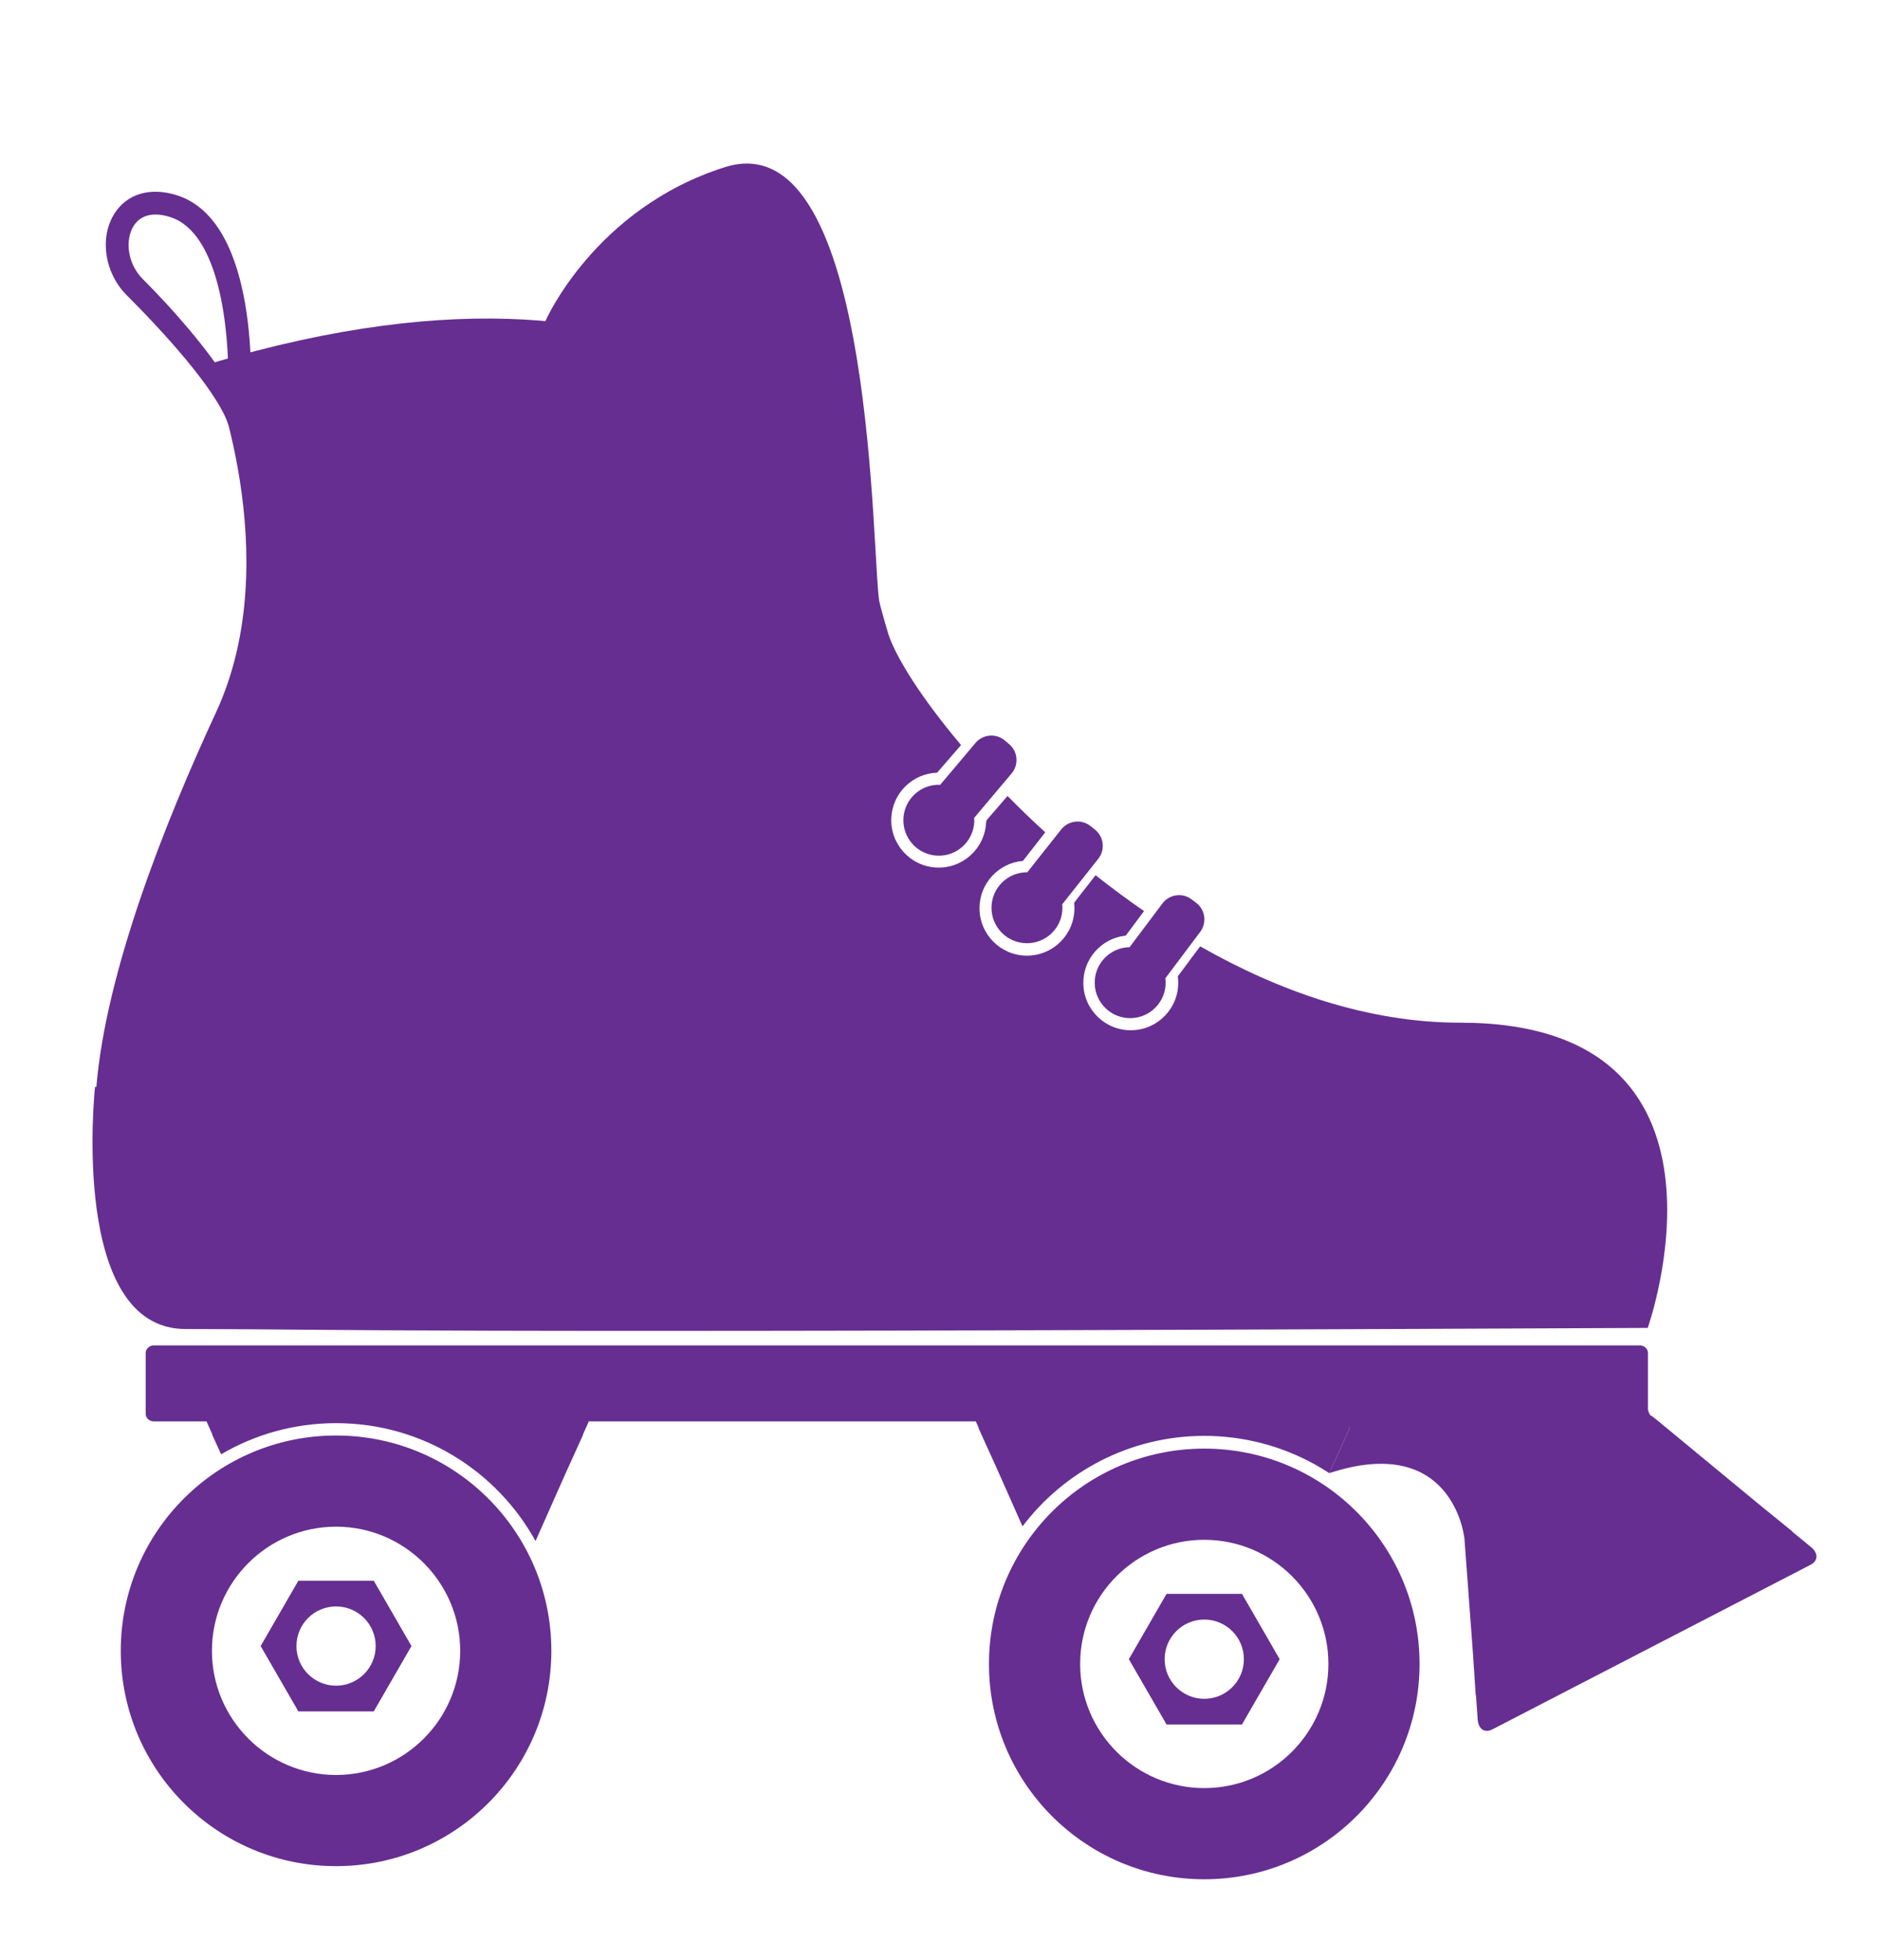 <?xml version="1.0" encoding="utf-8"?>
<!-- Generator: Adobe Illustrator 16.0.0, SVG Export Plug-In . SVG Version: 6.00 Build 0)  -->
<!DOCTYPE svg PUBLIC "-//W3C//DTD SVG 1.1//EN" "http://www.w3.org/Graphics/SVG/1.1/DTD/svg11.dtd">
<svg version="1.1" id="_x2014_ÎÓÈ_x5F_1" xmlns="http://www.w3.org/2000/svg" xmlns:xlink="http://www.w3.org/1999/xlink"
   x="0px" y="0px" width="426.043px" height="444.044px" viewBox="0 0 426.043 444.044" enable-background="new 0 0 426.043 444.044"
   xml:space="preserve">
<g>
  <g>
    <path fill="#662E91" d="M373.453,320.349c0,0.95-0.828,1.721-1.848,1.721H34.86c-1.021,0-1.848-0.771-1.848-1.721v-13.773
      c0-0.95,0.828-1.722,1.848-1.722h336.745c1.02,0,1.848,0.771,1.848,1.722V320.349z"/>
    <path fill="#662E91" d="M410.316,354.554l-33.25,17.197l-5.62,2.906l-33.25,17.198c-1.745,0.902-3.334-0.032-3.354-2.73
      c0,0-0.165-2.271-0.365-5.038l-0.052,0.027l-0.651-9.792c-0.001-0.011-0.002-0.027-0.002-0.036l-2.276-30.651
      c-0.05-0.982-0.092-1.89,1.347-2.634l38.688-20.01c2.204-1.141,2.674-0.166,4.141,0.917l22.864,18.88
      c0.007,0.006,0.02,0.018,0.028,0.024l7.613,6.19l-0.051,0.026c2.144,1.762,3.901,3.208,3.901,3.208
      C412.217,351.814,412.061,353.651,410.316,354.554z"/>
    <path fill="#662E91" d="M123.591,72.759c0,0,11.137-25.546,40.69-34.884c34.64-10.945,33.151,92.128,35.106,99.027
      C201.348,143.803,142.564,121.081,123.591,72.759z"/>
    <path fill="#662E91" d="M51.75,96.239c-2.108-6.529-11.73-18.042-23.019-29.332c-4.984-4.983-6.23-12.869-2.899-18.343
      c2.827-4.645,8.17-6.256,14.287-4.31C59.092,50.29,56.864,88.916,56.76,90.557l-2.887-0.182c0.774,1.507,1.395,2.943,1.826,4.277
      L51.75,96.239z M35.232,48.608c-2.204,0-3.924,0.895-4.988,2.642c-1.835,3.015-1.537,8.33,2.139,12.005
      c6.841,6.842,14.557,15.68,19.352,23.376c0.153-11.773-1.902-33.867-13.182-37.456C37.356,48.796,36.244,48.608,35.232,48.608z"/>
    <g>
      <path fill="#662E91" d="M132.373,316.446H93.411h-6.587H47.861c-2.044,0-3.067,1.56-1.796,3.967c0,0,0.934,2.091,2.072,4.642
        l-0.061-0.001l2.027,4.469c7.647-4.484,16.55-7.057,26.055-7.057c19.472,0,36.421,10.789,45.202,26.715l6.703-15.098
        c0.003-0.007,0.01-0.023,0.015-0.032l4.081-8.997l-0.061,0.001c1.138-2.551,2.072-4.642,2.072-4.642
        C135.439,318.006,134.417,316.446,132.373,316.446z"/>
      <path fill="#662E91" d="M76.158,345.922c15.511,0,28.131,12.619,28.131,28.13c0,15.513-12.62,28.132-28.131,28.132
        c-15.512,0-28.131-12.619-28.131-28.132C48.027,358.541,60.646,345.922,76.158,345.922 M76.158,325.263
        c-26.946,0-48.79,21.844-48.79,48.789c0,26.947,21.844,48.79,48.79,48.79c26.945,0,48.79-21.843,48.79-48.79
        C124.948,347.106,103.103,325.263,76.158,325.263L76.158,325.263z"/>
      <path fill="#662E91" d="M84.702,358.171H67.613l-8.545,14.801l8.545,14.801h17.089l8.545-14.801L84.702,358.171z M76.158,381.952
        c-4.959,0-8.979-4.021-8.979-8.98c0-4.958,4.02-8.979,8.979-8.979c4.958,0,8.979,4.021,8.979,8.979
        C85.137,377.931,81.116,381.952,76.158,381.952z"/>
    </g>
    <g>
      <path fill="#662E91" d="M369.359,310.177l-81.985,4.835c0,0,19.552,6.059,18.413,8.608h0.061l-4.079,8.996
        c-0.005,0.01-0.013,0.025-0.017,0.034l-0.505,1.139l0,0c28.009-9.191,30.574,14.54,30.574,14.54
        c6.378-0.296,45.993-18.771,45.993-18.771L369.359,310.177z"/>
      <polygon fill="#662E91" points="301.245,333.792 301.247,333.789 301.244,333.789       "/>
      <path fill="#662E91" d="M306.064,315.012h-18.69h-20.273h-6.587h-38.963c-2.044,0-3.066,1.56-1.796,3.966
        c0,0,0.935,2.093,2.072,4.643h-0.061l4.08,8.996c0.005,0.01,0.011,0.025,0.015,0.034l5.86,13.196
        c9.435-12.453,24.383-20.499,41.21-20.499c4.382,0,8.633,0.554,12.694,1.579c5.629,1.424,10.893,3.764,15.616,6.863
        c0,0,0.003-0.001,0.005-0.001l0.505-1.139c0.004-0.009,0.012-0.024,0.017-0.034l4.079-8.996h-0.061
        c1.139-2.55,2.072-4.643,2.072-4.643C309.129,316.571,308.106,315.012,306.064,315.012z"/>
    </g>
    <g>
      <path fill="#662E91" d="M272.909,348.896c15.512,0,28.131,12.619,28.131,28.131c0,15.511-12.619,28.131-28.131,28.131
        c-15.511,0-28.131-12.62-28.131-28.131C244.778,361.515,257.398,348.896,272.909,348.896 M272.909,328.236
        c-26.945,0-48.79,21.845-48.79,48.79s21.845,48.789,48.79,48.789c26.944,0,48.789-21.844,48.789-48.789
        S299.854,328.236,272.909,328.236L272.909,328.236z"/>
      <path fill="#662E91" d="M281.454,361.146h-17.09l-8.545,14.799l8.545,14.801h17.09l8.545-14.801L281.454,361.146z
         M272.909,384.926c-4.959,0-8.979-4.021-8.979-8.98c0-4.958,4.021-8.979,8.979-8.979c4.958,0,8.979,4.021,8.979,8.979
        C281.888,380.905,277.867,384.926,272.909,384.926z"/>
    </g>
    <g>
      <path fill="#662E91" d="M228.689,168.614l-0.998-0.842c-1.984-1.673-4.962-1.412-6.645,0.585l-7.975,9.464
        c-0.002,0-0.006,0-0.009,0c-4.437-0.169-8.169,3.29-8.338,7.726c-0.168,4.436,3.29,8.168,7.727,8.337
        c4.435,0.169,8.167-3.29,8.336-7.725c0.012-0.288,0.006-0.571-0.013-0.851l8.466-10.047
        C230.923,173.264,230.677,170.288,228.689,168.614z"/>
    </g>
    <g>
      <path fill="#662E91" d="M248.129,187.97l-1.022-0.811c-2.036-1.613-5.003-1.26-6.624,0.787l-7.683,9.703
        c-0.003,0-0.007-0.001-0.01-0.001c-4.438-0.034-8.064,3.537-8.098,7.976c-0.035,4.439,3.536,8.065,7.975,8.099
        c4.439,0.034,8.064-3.537,8.098-7.976c0.003-0.287-0.011-0.571-0.039-0.85l8.156-10.299
        C250.503,192.549,250.165,189.582,248.129,187.97z"/>
    </g>
    <g>
      <path fill="#662E91" d="M271.059,204.552l-1.043-0.785c-2.076-1.56-5.034-1.13-6.601,0.958l-7.432,9.896c-0.004,0-0.007,0-0.01,0
        c-4.438,0.08-7.97,3.743-7.891,8.182c0.08,4.439,3.745,7.971,8.183,7.891s7.97-3.744,7.89-8.181
        c-0.006-0.288-0.027-0.571-0.062-0.849l7.889-10.506C273.549,209.068,273.137,206.11,271.059,204.552z"/>
    </g>
    <path fill="#662E91" d="M330.891,231.724c-20.831,0-40.962-7.065-58.912-17.299l-5.071,6.798c0.056,0.405,0.09,0.816,0.099,1.234
      c0.127,5.939-4.585,10.855-10.524,10.982c-5.937,0.126-10.854-4.586-10.98-10.525c-0.12-5.631,4.111-10.341,9.614-10.92
      l4.147-5.561c-3.798-2.61-7.465-5.334-10.986-8.126l-4.865,6.241c0.046,0.405,0.073,0.817,0.073,1.235
      c0,5.941-4.816,10.756-10.757,10.756c-5.938,0-10.755-4.815-10.755-10.756c0-5.632,4.331-10.251,9.845-10.714l5.051-6.479
      c-3.146-2.874-5.74-5.374-8.539-8.238l-4.482,5.18c-0.217,0.239-0.358,0.431-0.381,0.848c-0.304,5.933-5.36,10.495-11.291,10.192
      c-5.931-0.304-10.496-5.359-10.191-11.292c0.289-5.626,4.85-10.017,10.38-10.197l5.425-6.27
      c-8.821-10.451-14.623-19.63-16.44-25.009c-4.354-14.644-5.219-21.288-7.368-32.72c0,0-31.634-63.052-146.549-28.622
      c0,0,17.862,43.685,1.506,78.978C37.33,186.485,23.993,220.2,21.84,246.281l-0.303-0.015c0,0-5.941,54.873,20.527,54.873
      c37.912,0,35.639,1.107,331.339-0.253C373.402,300.886,398.031,231.724,330.891,231.724z"/>
  </g>
</g>
<defs>
  <filter id="Adobe_OpacityMaskFilter" filterUnits="userSpaceOnUse" x="184.71" y="663.915" width="0" height="0">
    <feFlood  style="flood-color:white;flood-opacity:1" result="back"/>
    <feBlend  in="SourceGraphic" in2="back" mode="normal"/>
  </filter>
</defs>
<mask maskUnits="userSpaceOnUse" x="184.71" y="663.915" width="0" height="0" id="SVGID_1_">
  <g filter="url(#Adobe_OpacityMaskFilter)">
    <defs>
      <filter id="Adobe_OpacityMaskFilter_1_" filterUnits="userSpaceOnUse" x="184.71" y="663.915" width="0" height="0">
        <feFlood  style="flood-color:white;flood-opacity:1" result="back"/>
        <feBlend  in="SourceGraphic" in2="back" mode="normal"/>
      </filter>
    </defs>
    <mask maskUnits="userSpaceOnUse" x="184.71" y="663.915" width="0" height="0" id="SVGID_1_">
      <g filter="url(#Adobe_OpacityMaskFilter_1_)">
      </g>
    </mask>
    <linearGradient id="SVGID_2_" gradientUnits="userSpaceOnUse" x1="184.71" y1="663.915" x2="184.71" y2="663.915">
      <stop  offset="0" style="stop-color:#000000"/>
      <stop  offset="0.327" style="stop-color:#020202"/>
      <stop  offset="0.464" style="stop-color:#090909"/>
      <stop  offset="0.565" style="stop-color:#161616"/>
      <stop  offset="0.649" style="stop-color:#272727"/>
      <stop  offset="0.722" style="stop-color:#3E3E3E"/>
      <stop  offset="0.787" style="stop-color:#5A5A5A"/>
      <stop  offset="0.847" style="stop-color:#7C7C7C"/>
      <stop  offset="0.902" style="stop-color:#A4A4A4"/>
      <stop  offset="0.952" style="stop-color:#CECECE"/>
      <stop  offset="1" style="stop-color:#FFFFFF"/>
    </linearGradient>
    <path mask="url(#SVGID_1_)" fill="url(#SVGID_2_)" d="M184.71,663.915"/>
  </g>
</mask>
<linearGradient id="SVGID_3_" gradientUnits="userSpaceOnUse" x1="184.71" y1="663.915" x2="184.71" y2="663.915">
  <stop  offset="0" style="stop-color:#000000"/>
  <stop  offset="0.517" style="stop-color:#020202"/>
  <stop  offset="0.734" style="stop-color:#090808"/>
  <stop  offset="0.893" style="stop-color:#151314"/>
  <stop  offset="1" style="stop-color:#231F20"/>
</linearGradient>
<path fill="url(#SVGID_3_)" d="M184.71,663.915"/>
</svg>
